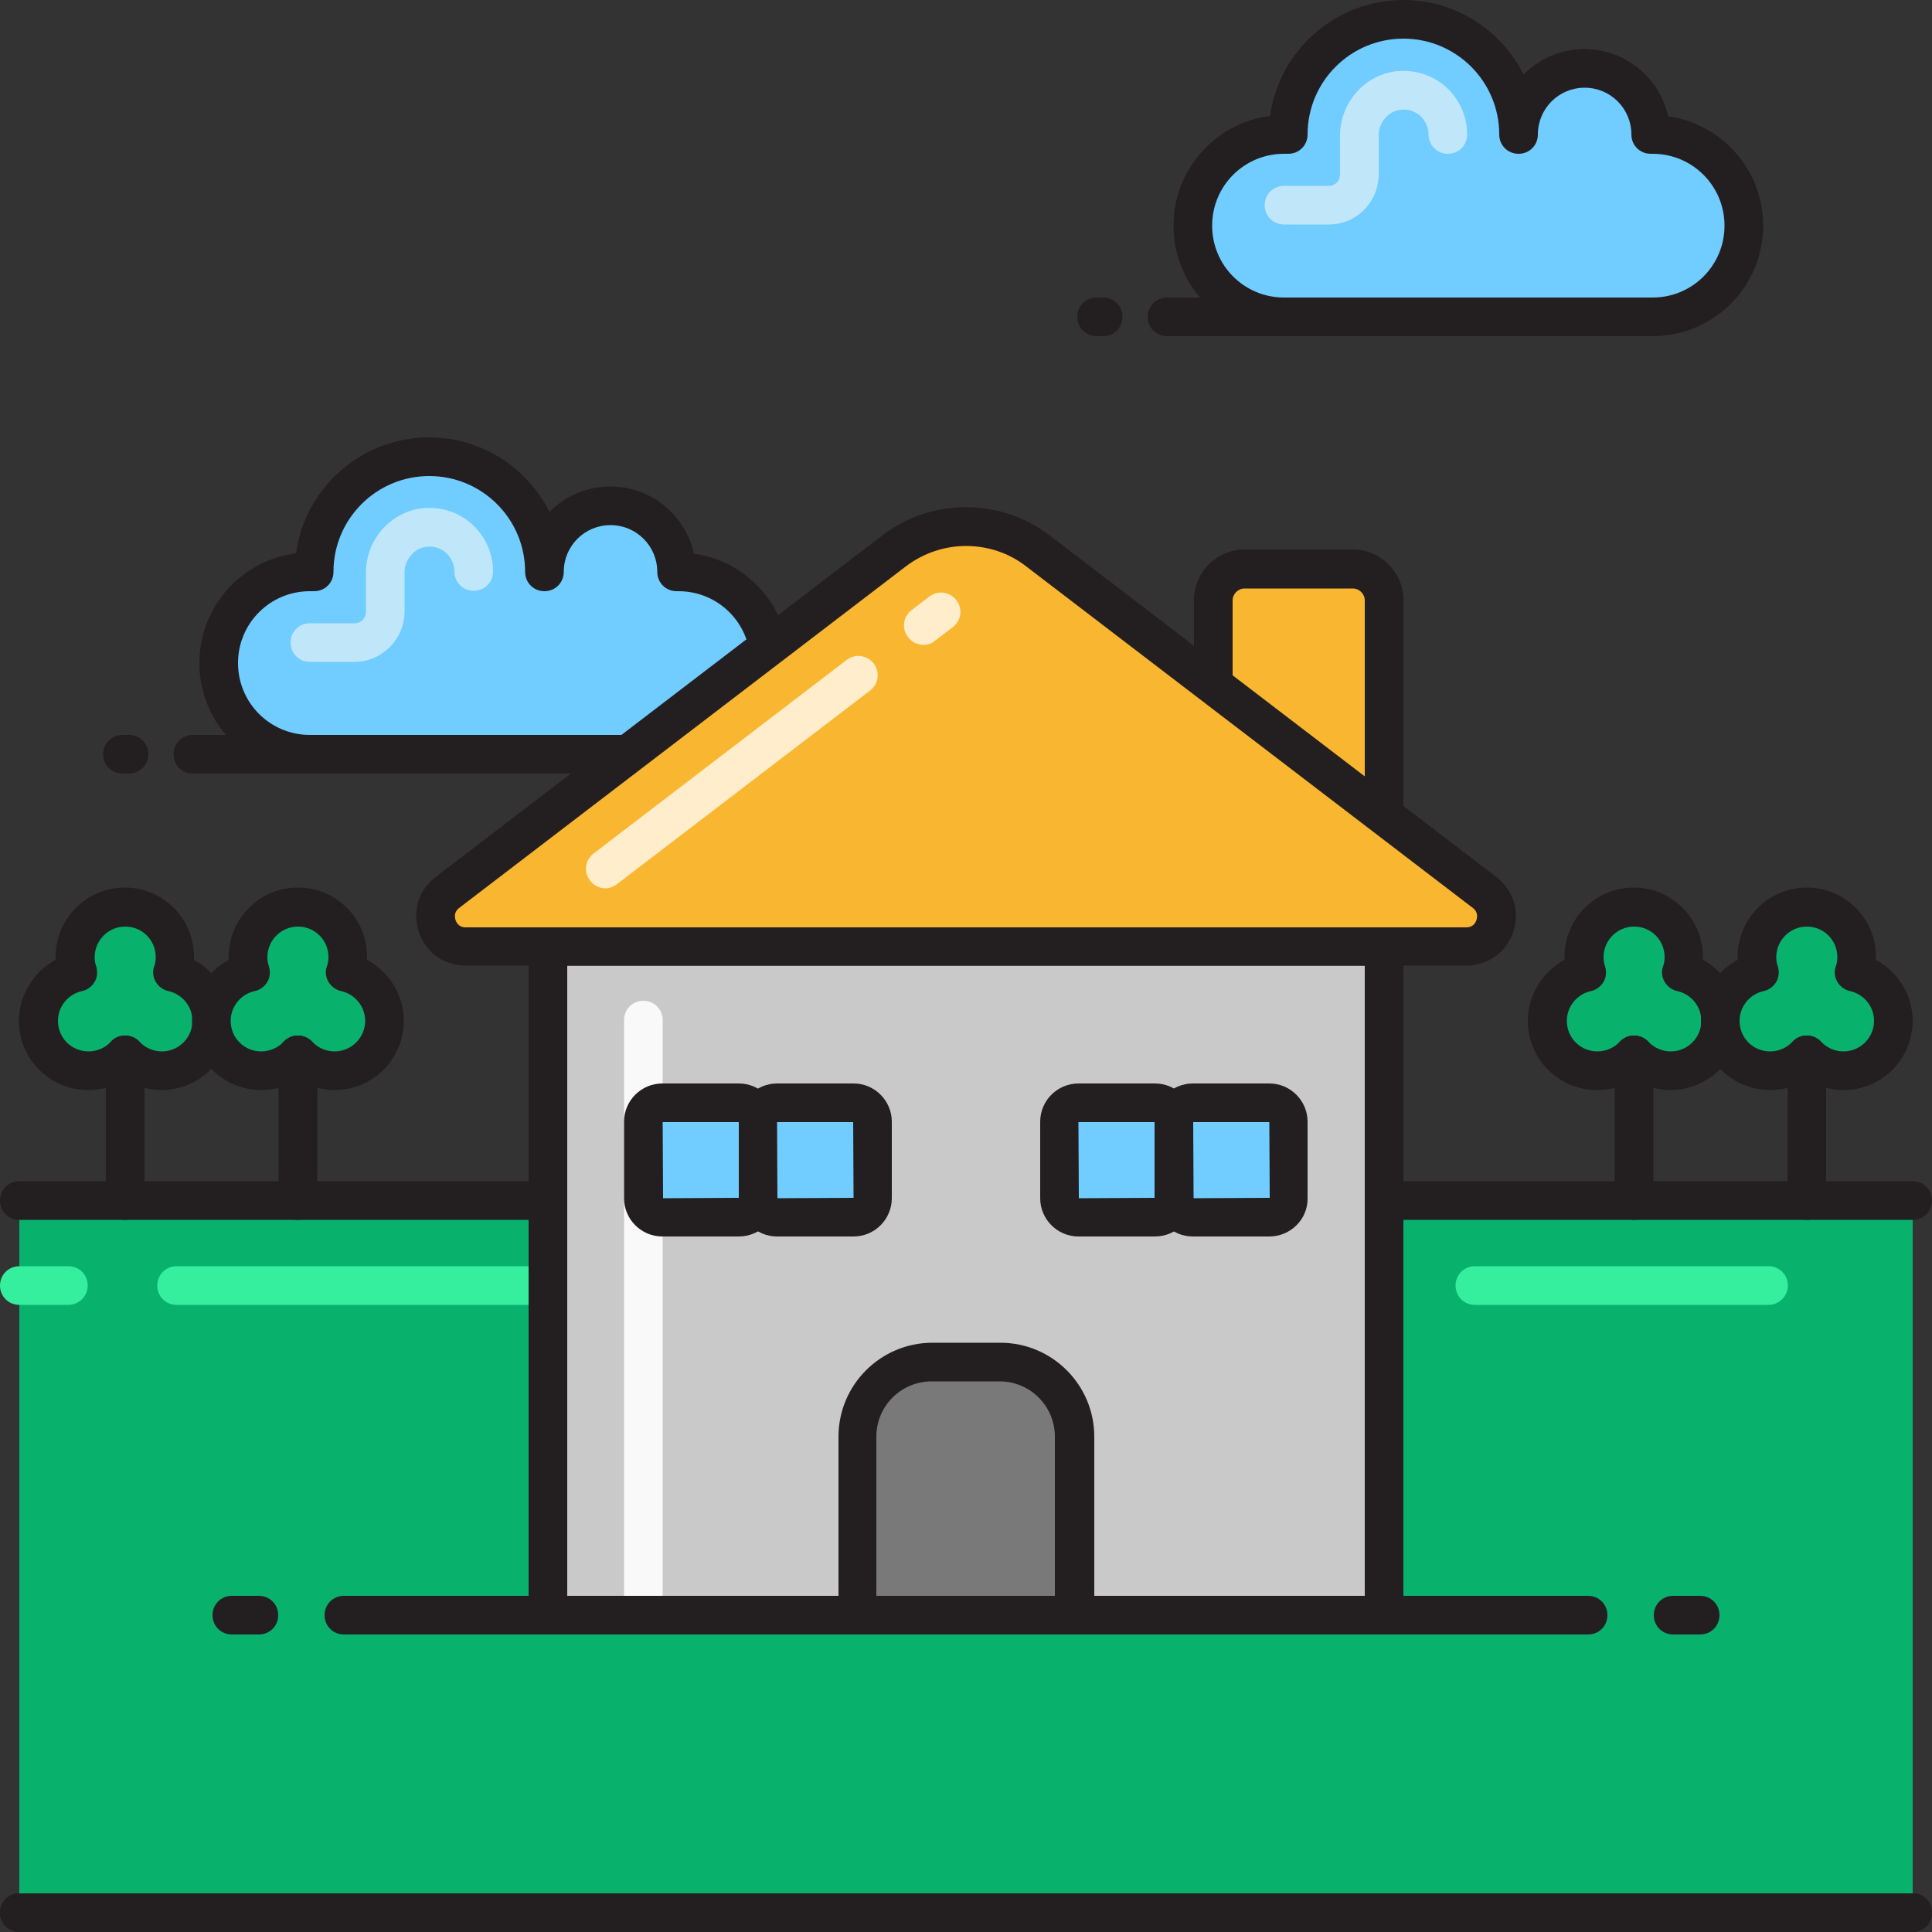 <svg xmlns="http://www.w3.org/2000/svg" version="1.1" xmlns:xlink="http://www.w3.org/1999/xlink" xmlns:svgjs="http://svgjs.dev/svgjs" width="500" height="500"><rect width="100%" height="100%" fill="#333333" stroke="none"/><svg version="1.1" id="SvgjsSvg1001" xmlns="http://www.w3.org/2000/svg" xmlns:xlink="http://www.w3.org/1999/xlink" x="0px" y="0px" viewBox="0 0 500 500" style="enable-background:new 0 0 500 500;" xml:space="preserve">
<style type="text/css">
	.st0{fill:#C9C9C9;}
	.st1{fill:#A0A0A0;}
	.st2{fill:#71CCFF;}
	.st3{fill:#231F20;}
	.st4{fill:#F9F9F9;}
	.st5{fill:#7A7979;}
	.st6{fill:#4C4C4C;}
	.st7{fill:#F9B630;}
	.st8{fill:#D88A0E;}
	.st9{fill:#FFEDCC;}
	.st10{fill:#C0E7F9;}
	.st11{fill:#08B26C;}
	.st12{fill:#15A9EA;}
	.st13{fill:none;stroke:#C9C9C9;stroke-width:10;stroke-linecap:round;stroke-linejoin:round;stroke-miterlimit:10;}
	.st14{fill:none;stroke:#231F20;stroke-width:10;stroke-linecap:round;stroke-linejoin:round;stroke-miterlimit:10;}
	.st15{fill:#FFFFFF;}
	.st16{fill:#35EF9F;}
	.st17{fill:#22A6E0;}
	.st18{fill:#FC3A6D;}
	.st19{fill:#FFA9C8;}
	.st20{fill:#038E52;}
	.st21{fill:#E2074B;}
</style>
<g>
	<g>
		<path class="st3" d="M80.2,200.2H49.9c-2.8,0-5-2.2-5-5s2.2-5,5-5h30.3c2.8,0,5,2.2,5,5S82.9,200.2,80.2,200.2z"></path>
	</g>
</g>
<g>
	<g>
		<path class="st3" d="M33.4,200.2h-1.7c-2.8,0-5-2.2-5-5s2.2-5,5-5h1.7c2.8,0,5,2.2,5,5S36.1,200.2,33.4,200.2z"></path>
	</g>
</g>
<g>
	<g>
		<path class="st2" d="M80.2,148c-13,0-23.6,10.6-23.6,23.6s10.6,23.6,23.6,23.6h95.4c13,0,23.6-10.6,23.6-23.6S188.6,148,175.6,148
			h-0.5c0-9.5-7.7-17.1-17.1-17.1c-9.5,0-17.1,7.7-17.1,17.1c0-16.5-13.3-29.8-29.8-29.8S81.3,131.5,81.3,148H80.2z"></path>
	</g>
</g>
<g>
	<g>
		<path class="st3" d="M175.6,200.2H80.2c-15.8,0-28.6-12.8-28.6-28.6c0-14.6,10.9-26.6,25-28.4c2.3-16.9,16.9-30,34.5-30
			c13.6,0,25.4,7.9,31.1,19.3c4-4.1,9.6-6.6,15.8-6.6c10.6,0,19.4,7.5,21.6,17.4c13.9,1.9,24.6,13.9,24.6,28.3
			C204.2,187.3,191.4,200.2,175.6,200.2z M80.2,153c-10.3,0-18.6,8.3-18.6,18.6s8.3,18.6,18.6,18.6h95.4c10.3,0,18.6-8.3,18.6-18.6
			s-8.3-18.6-18.6-18.6h-0.5c-2.8,0-5-2.2-5-5c0-6.7-5.4-12.1-12.1-12.1s-12.1,5.4-12.1,12.1c0,2.8-2.2,5-5,5s-5-2.2-5-5
			c0-13.7-11.1-24.8-24.8-24.8S86.3,134.3,86.3,148c0,2.8-2.2,5-5,5H80.2z"></path>
	</g>
</g>
<g>
	<g>
		<path class="st10" d="M91.7,171.3H80.2c-2.8,0-5-2.2-5-5s2.2-5,5-5h11.6c1.6,0,2.9-1.3,2.9-2.9v-10.2c0-8.6,6.5-15.9,14.9-16.7
			c4.6-0.4,9.2,1.1,12.6,4.2c3.4,3.1,5.4,7.5,5.4,12.2c0,2.8-2.2,5-5,5s-5-2.2-5-5c0-1.8-0.8-3.5-2.1-4.8c-1.4-1.2-3.1-1.8-5-1.6
			c-3.3,0.3-5.8,3.3-5.8,6.7v10.2C104.6,165.5,98.8,171.3,91.7,171.3z"></path>
	</g>
</g>
<g>
	<g>
		<path class="st3" d="M332.3,87H302c-2.8,0-5-2.2-5-5s2.2-5,5-5h30.3c2.8,0,5,2.2,5,5S335.1,87,332.3,87z"></path>
	</g>
</g>
<g>
	<g>
		<path class="st3" d="M285.5,87h-1.7c-2.8,0-5-2.2-5-5s2.2-5,5-5h1.7c2.8,0,5,2.2,5,5S288.3,87,285.5,87z"></path>
	</g>
</g>
<g>
	<g>
		<path class="st2" d="M332.3,34.8c-13,0-23.6,10.6-23.6,23.6S319.3,82,332.3,82h95.4c13,0,23.6-10.6,23.6-23.6
			s-10.6-23.6-23.6-23.6h-0.5c0-9.5-7.7-17.1-17.1-17.1S393,25.3,393,34.8C393,18.3,379.6,5,363.2,5c-16.5,0-29.8,13.3-29.8,29.8
			H332.3z"></path>
	</g>
</g>
<g>
	<g>
		<path class="st3" d="M427.7,87h-95.4c-15.8,0-28.6-12.8-28.6-28.6c0-14.6,10.9-26.6,25-28.4c2.3-16.9,16.9-30,34.5-30
			c13.6,0,25.4,7.9,31.1,19.3c4-4.1,9.6-6.6,15.8-6.6c10.6,0,19.4,7.5,21.6,17.4c13.9,1.9,24.6,13.9,24.6,28.3
			C456.3,74.2,443.5,87,427.7,87z M332.3,39.8c-10.3,0-18.6,8.3-18.6,18.6S322,77,332.3,77h95.4c10.3,0,18.6-8.3,18.6-18.6
			s-8.3-18.6-18.6-18.6h-0.5c-2.8,0-5-2.2-5-5c0-6.7-5.4-12.1-12.1-12.1S398,28.1,398,34.8c0,2.8-2.2,5-5,5s-5-2.2-5-5
			c0-13.7-11.1-24.8-24.8-24.8s-24.8,11.1-24.8,24.8c0,2.8-2.2,5-5,5H332.3z"></path>
	</g>
</g>
<g>
	<g>
		<path class="st10" d="M343.9,58.1h-11.6c-2.8,0-5-2.2-5-5s2.2-5,5-5h11.6c1.6,0,2.9-1.3,2.9-2.9V35.1c0-8.6,6.5-15.9,14.9-16.7
			c4.6-0.4,9.2,1.1,12.6,4.2c3.4,3.1,5.4,7.5,5.4,12.2c0,2.8-2.2,5-5,5s-5-2.2-5-5c0-1.8-0.8-3.5-2.1-4.8c-1.4-1.2-3.1-1.8-5-1.6
			c-3.3,0.3-5.8,3.3-5.8,6.7v10.2C356.7,52.4,351,58.1,343.9,58.1z"></path>
	</g>
</g>
<g>
	<g>
		<rect x="5" y="310.7" class="st11" width="490" height="184.3"></rect>
	</g>
</g>
<g>
	<g>
		<path class="st16" d="M146.1,337.7H45.7c-2.8,0-5-2.2-5-5s2.2-5,5-5h100.4c2.8,0,5,2.2,5,5S148.8,337.7,146.1,337.7z"></path>
	</g>
</g>
<g>
	<g>
		<path class="st3" d="M495,315.7H5c-2.8,0-5-2.2-5-5s2.2-5,5-5h490c2.8,0,5,2.2,5,5S497.8,315.7,495,315.7z"></path>
	</g>
</g>
<g>
	<g>
		<path class="st3" d="M495,500H5c-2.8,0-5-2.2-5-5s2.2-5,5-5h490c2.8,0,5,2.2,5,5S497.8,500,495,500z"></path>
	</g>
</g>
<g>
	<g>
		<path class="st3" d="M495,500H5c-2.8,0-5-2.2-5-5s2.2-5,5-5h490c2.8,0,5,2.2,5,5S497.8,500,495,500z"></path>
	</g>
</g>
<g>
	<g>
		<path class="st11" d="M435.2,251.6c0.4-1.3,0.6-2.6,0.6-4c0-7.1-5.8-12.9-12.9-12.9c-7.1,0-12.9,5.8-12.9,12.9
			c0,1.4,0.2,2.7,0.6,4c-5.8,1.3-10.1,6.4-10.1,12.6c0,7.1,5.8,12.9,12.9,12.9c3.7,0,7.1-1.6,9.5-4.1c2.4,2.5,5.7,4.1,9.5,4.1
			c7.1,0,12.9-5.8,12.9-12.9C445.3,258,440.9,252.9,435.2,251.6z"></path>
	</g>
</g>
<g>
	<g>
		<path class="st3" d="M432.3,282.1c-3.4,0-6.6-1-9.5-2.7c-2.8,1.8-6.1,2.7-9.5,2.7c-9.9,0-17.9-8-17.9-17.9
			c0-6.7,3.8-12.7,9.5-15.8c0-0.3,0-0.5,0-0.8c0-9.9,8-17.9,17.9-17.9s17.9,8,17.9,17.9c0,0.3,0,0.5,0,0.8c5.7,3.1,9.5,9.1,9.5,15.8
			C450.3,274.1,442.2,282.1,432.3,282.1z M422.9,268c1.4,0,2.7,0.6,3.7,1.6c1.5,1.6,3.6,2.5,5.8,2.5c4.4,0,7.9-3.6,7.9-7.9
			c0-3.7-2.6-6.9-6.2-7.7c-1.4-0.3-2.6-1.2-3.3-2.4c-0.7-1.2-0.9-2.7-0.4-4c0.3-0.8,0.4-1.6,0.4-2.4c0-4.4-3.5-7.9-7.9-7.9
			s-7.9,3.6-7.9,7.9c0,0.8,0.1,1.6,0.4,2.4c0.4,1.3,0.3,2.8-0.4,4c-0.7,1.2-1.9,2.1-3.3,2.4c-3.6,0.8-6.2,4-6.2,7.7
			c0,4.4,3.5,7.9,7.9,7.9c2.2,0,4.3-0.9,5.8-2.5C420.2,268.5,421.5,268,422.9,268z"></path>
	</g>
</g>
<g>
	<g>
		<path class="st3" d="M422.9,315.7c-2.8,0-5-2.2-5-5V273c0-2.8,2.2-5,5-5s5,2.2,5,5v37.7C427.9,313.4,425.6,315.7,422.9,315.7z"></path>
	</g>
</g>
<g>
	<g>
		<path class="st11" d="M479.9,251.6c0.4-1.3,0.6-2.6,0.6-4c0-7.1-5.8-12.9-12.9-12.9s-12.9,5.8-12.9,12.9c0,1.4,0.2,2.7,0.6,4
			c-5.8,1.3-10.1,6.4-10.1,12.6c0,7.1,5.8,12.9,12.9,12.9c3.7,0,7.1-1.6,9.5-4.1c2.4,2.5,5.7,4.1,9.5,4.1c7.1,0,12.9-5.8,12.9-12.9
			C490,258,485.7,252.9,479.9,251.6z"></path>
	</g>
</g>
<g>
	<g>
		<path class="st3" d="M477.1,282.1c-3.4,0-6.7-1-9.5-2.7c-2.8,1.8-6.1,2.7-9.5,2.7c-9.9,0-17.9-8-17.9-17.9
			c0-6.7,3.8-12.7,9.5-15.8c0-0.3,0-0.5,0-0.8c0-9.9,8-17.9,17.9-17.9s17.9,8,17.9,17.9c0,0.3,0,0.5,0,0.8c5.7,3.1,9.5,9.1,9.5,15.8
			C495,274.1,487,282.1,477.1,282.1z M467.6,268C467.6,268,467.6,268,467.6,268c1.4,0,2.7,0.6,3.7,1.6c1.5,1.6,3.6,2.5,5.8,2.5
			c4.4,0,7.9-3.6,7.9-7.9c0-3.7-2.6-6.9-6.2-7.7c-1.4-0.3-2.6-1.2-3.3-2.4c-0.7-1.2-0.9-2.7-0.4-4c0.3-0.8,0.4-1.6,0.4-2.4
			c0-4.4-3.5-7.9-7.9-7.9s-7.9,3.6-7.9,7.9c0,0.8,0.1,1.6,0.4,2.4c0.4,1.3,0.3,2.8-0.4,4c-0.7,1.2-1.9,2.1-3.3,2.4
			c-3.6,0.8-6.2,4-6.2,7.7c0,4.4,3.5,7.9,7.9,7.9c2.2,0,4.3-0.9,5.8-2.5C464.9,268.5,466.2,268,467.6,268z"></path>
	</g>
</g>
<g>
	<g>
		<path class="st3" d="M467.6,315.7c-2.8,0-5-2.2-5-5V273c0-2.8,2.2-5,5-5s5,2.2,5,5v37.7C472.6,313.4,470.4,315.7,467.6,315.7z"></path>
	</g>
</g>
<g>
	<g>
		<path class="st11" d="M44.7,251.6c0.4-1.3,0.6-2.6,0.6-4c0-7.1-5.8-12.9-12.9-12.9c-7.1,0-12.9,5.8-12.9,12.9c0,1.4,0.2,2.7,0.6,4
			C14.3,252.9,10,258,10,264.2c0,7.1,5.8,12.9,12.9,12.9c3.7,0,7.1-1.6,9.5-4.1c2.4,2.5,5.7,4.1,9.5,4.1c7.1,0,12.9-5.8,12.9-12.9
			C54.7,258,50.4,252.9,44.7,251.6z"></path>
	</g>
</g>
<g>
	<g>
		<path class="st3" d="M41.8,282.1c-3.4,0-6.6-1-9.5-2.7c-2.8,1.8-6.1,2.7-9.5,2.7c-9.9,0-17.9-8-17.9-17.9c0-6.7,3.8-12.7,9.5-15.8
			c0-0.3,0-0.5,0-0.8c0-9.9,8-17.9,17.9-17.9s17.9,8,17.9,17.9c0,0.3,0,0.5,0,0.8c5.7,3.1,9.5,9.1,9.5,15.8
			C59.7,274.1,51.7,282.1,41.8,282.1z M32.4,268c1.4,0,2.7,0.6,3.7,1.6c1.5,1.6,3.6,2.5,5.8,2.5c4.4,0,7.9-3.6,7.9-7.9
			c0-3.7-2.6-6.9-6.2-7.7c-1.4-0.3-2.6-1.2-3.3-2.4c-0.7-1.2-0.9-2.7-0.4-4c0.3-0.8,0.4-1.6,0.4-2.4c0-4.4-3.5-7.9-7.9-7.9
			s-7.9,3.6-7.9,7.9c0,0.8,0.1,1.6,0.4,2.4c0.4,1.3,0.3,2.8-0.4,4c-0.7,1.2-1.9,2.1-3.3,2.4c-3.6,0.8-6.2,4-6.2,7.7
			c0,4.4,3.5,7.9,7.9,7.9c2.2,0,4.3-0.9,5.8-2.5C29.6,268.5,31,268,32.4,268z"></path>
	</g>
</g>
<g>
	<g>
		<path class="st3" d="M32.4,315.7c-2.8,0-5-2.2-5-5V273c0-2.8,2.2-5,5-5s5,2.2,5,5v37.7C37.4,313.4,35.1,315.7,32.4,315.7z"></path>
	</g>
</g>
<g>
	<g>
		<path class="st11" d="M89.4,251.6c0.4-1.3,0.6-2.6,0.6-4c0-7.1-5.8-12.9-12.9-12.9c-7.1,0-12.9,5.8-12.9,12.9c0,1.4,0.2,2.7,0.6,4
			c-5.8,1.3-10.1,6.4-10.1,12.6c0,7.1,5.8,12.9,12.9,12.9c3.7,0,7.1-1.6,9.5-4.1c2.4,2.5,5.7,4.1,9.5,4.1c7.1,0,12.9-5.8,12.9-12.9
			C99.5,258,95.2,252.9,89.4,251.6z"></path>
	</g>
</g>
<g>
	<g>
		<path class="st3" d="M86.6,282.1c-3.4,0-6.7-1-9.5-2.7c-2.8,1.8-6.1,2.7-9.5,2.7c-9.9,0-17.9-8-17.9-17.9c0-6.7,3.8-12.7,9.5-15.8
			c0-0.3,0-0.5,0-0.8c0-9.9,8-17.9,17.9-17.9s17.9,8,17.9,17.9c0,0.3,0,0.5,0,0.8c5.7,3.1,9.5,9.1,9.5,15.8
			C104.5,274.1,96.5,282.1,86.6,282.1z M77.1,268C77.1,268,77.1,268,77.1,268c1.4,0,2.7,0.6,3.7,1.6c1.5,1.6,3.6,2.5,5.8,2.5
			c4.4,0,7.9-3.6,7.9-7.9c0-3.7-2.6-6.9-6.2-7.7c-1.4-0.3-2.6-1.2-3.3-2.4c-0.7-1.2-0.9-2.7-0.4-4c0.3-0.8,0.4-1.6,0.4-2.4
			c0-4.4-3.5-7.9-7.9-7.9s-7.9,3.6-7.9,7.9c0,0.8,0.1,1.6,0.4,2.4c0.4,1.3,0.3,2.8-0.4,4c-0.7,1.2-1.9,2.1-3.3,2.4
			c-3.6,0.8-6.2,4-6.2,7.7c0,4.4,3.5,7.9,7.9,7.9c2.2,0,4.3-0.9,5.8-2.5C74.4,268.5,75.7,268,77.1,268z"></path>
	</g>
</g>
<g>
	<g>
		<path class="st3" d="M77.1,315.7c-2.8,0-5-2.2-5-5V273c0-2.8,2.2-5,5-5s5,2.2,5,5v37.7C82.1,313.4,79.9,315.7,77.1,315.7z"></path>
	</g>
</g>
<g>
	<g>
		<path class="st16" d="M17.7,337.7H5c-2.8,0-5-2.2-5-5s2.2-5,5-5h12.7c2.8,0,5,2.2,5,5S20.4,337.7,17.7,337.7z"></path>
	</g>
</g>
<g>
	<g>
		<path class="st16" d="M457.7,337.7h-76c-2.8,0-5-2.2-5-5s2.2-5,5-5h76c2.8,0,5,2.2,5,5S460.4,337.7,457.7,337.7z"></path>
	</g>
</g>
<g>
	<g>
		<path class="st7" d="M314.1,155.3v52.1c0,4.5,3.6,8.1,8.1,8.1h28c4.5,0,8.1-3.6,8.1-8.1v-52.1c0-4.5-3.6-8.1-8.1-8.1h-28
			C317.7,147.3,314.1,150.9,314.1,155.3z"></path>
	</g>
</g>
<g>
	<g>
		<path class="st3" d="M350.1,220.5h-28c-7.2,0-13.1-5.9-13.1-13.1v-52.1c0-7.2,5.9-13.1,13.1-13.1h28c7.2,0,13.1,5.9,13.1,13.1
			v52.1C363.2,214.7,357.3,220.5,350.1,220.5z M322.1,152.3c-1.7,0-3.1,1.4-3.1,3.1v52.1c0,1.7,1.4,3.1,3.1,3.1h28
			c1.7,0,3.1-1.4,3.1-3.1v-52.1c0-1.7-1.4-3.1-3.1-3.1H322.1z"></path>
	</g>
</g>
<g>
	<g>
		<rect x="141.8" y="244.9" class="st0" width="216.4" height="173.1"></rect>
	</g>
</g>
<g>
	<g>
		<path class="st4" d="M166.5,423c-2.8,0-5-2.2-5-5V264c0-2.8,2.2-5,5-5s5,2.2,5,5v154C171.5,420.8,169.3,423,166.5,423z"></path>
	</g>
</g>
<g>
	<g>
		<path class="st3" d="M358.2,423H141.8c-2.8,0-5-2.2-5-5V244.9c0-2.8,2.2-5,5-5h216.4c2.8,0,5,2.2,5,5V418
			C363.2,420.8,361,423,358.2,423z M146.8,413h206.4V249.9H146.8V413z"></path>
	</g>
</g>
<g>
	<g>
		<path class="st5" d="M278.1,418h-56.1v-46.2c0-10.6,8.6-19.3,19.3-19.3h17.6c10.6,0,19.3,8.6,19.3,19.3V418z"></path>
	</g>
</g>
<g>
	<g>
		<path class="st3" d="M278.1,423h-56.1c-2.8,0-5-2.2-5-5v-46.2c0-13.4,10.9-24.3,24.3-24.3h17.6c13.4,0,24.3,10.9,24.3,24.3V418
			C283.1,420.8,280.8,423,278.1,423z M226.9,413h46.1v-41.2c0-7.9-6.4-14.3-14.3-14.3h-17.6c-7.9,0-14.3,6.4-14.3,14.3V413z"></path>
	</g>
</g>
<g>
	<g>
		<path class="st7" d="M384.2,231c5.9,4.5,2.7,13.9-4.7,13.9H250h0H120.5c-7.4,0-10.6-9.4-4.7-13.9l115.6-88.4
			c11-8.4,26.3-8.4,37.3,0L384.2,231z"></path>
	</g>
</g>
<g>
	<g>
		<path class="st3" d="M379.5,249.9h-259c-5.6,0-10.3-3.4-12.1-8.7c-1.8-5.3-0.1-10.8,4.3-14.2l115.6-88.4c12.8-9.8,30.6-9.8,43.4,0
			L387.3,227l0,0c4.4,3.4,6.1,9,4.3,14.2C389.8,246.5,385.1,249.9,379.5,249.9z M250,141.3c-5.5,0-11,1.8-15.6,5.3L118.8,235
			c-1.4,1.1-1.1,2.5-0.9,3.1s0.8,1.9,2.6,1.9h259c1.8,0,2.4-1.3,2.6-1.9s0.5-2-0.9-3.1l-115.6-88.4C261,143,255.5,141.3,250,141.3z"></path>
	</g>
</g>
<g>
	<g>
		<path class="st9" d="M239,166.9c-1.5,0-3-0.7-4-2c-1.7-2.2-1.3-5.3,0.9-7l4.6-3.5c2.2-1.7,5.3-1.3,7,0.9s1.3,5.3-0.9,7l-4.6,3.5
			C241.1,166.6,240,166.9,239,166.9z"></path>
	</g>
</g>
<g>
	<g>
		<path class="st9" d="M156.7,229.9c-1.5,0-3-0.7-4-2c-1.7-2.2-1.3-5.3,0.9-7l65.5-50.1c2.2-1.7,5.3-1.3,7,0.9
			c1.7,2.2,1.3,5.3-0.9,7l-65.5,50.1C158.8,229.5,157.7,229.9,156.7,229.9z"></path>
	</g>
</g>
<g>
	<g>
		<path class="st2" d="M191.2,285.4h-19.8c-2.7,0-4.9,2.2-4.9,4.9v19.8c0,2.7,2.2,4.9,4.9,4.9h19.8c2.7,0,4.9-2.2,4.9-4.9v-19.8
			C196.2,287.6,194,285.4,191.2,285.4z"></path>
	</g>
</g>
<g>
	<g>
		<path class="st3" d="M191.2,320h-19.8c-5.5,0-9.9-4.5-9.9-9.9v-19.8c0-5.5,4.5-9.9,9.9-9.9h19.8c5.5,0,9.9,4.5,9.9,9.9v19.8
			C201.2,315.5,196.7,320,191.2,320z M171.5,290.4l0.1,19.7l19.7-0.1l-0.1-19.6H171.5z M191.2,290.4L191.2,290.4L191.2,290.4z"></path>
	</g>
</g>
<g>
	<g>
		<path class="st2" d="M220.9,285.4h-19.8c-2.7,0-4.9,2.2-4.9,4.9v19.8c0,2.7,2.2,4.9,4.9,4.9h19.8c2.7,0,4.9-2.2,4.9-4.9v-19.8
			C225.8,287.6,223.6,285.4,220.9,285.4z"></path>
	</g>
</g>
<g>
	<g>
		<path class="st3" d="M220.9,320h-19.8c-5.5,0-9.9-4.5-9.9-9.9v-19.8c0-5.5,4.5-9.9,9.9-9.9h19.8c5.5,0,9.9,4.5,9.9,9.9v19.8
			C230.8,315.5,226.4,320,220.9,320z M201.1,290.4l0.1,19.7l19.7-0.1l-0.1-19.6H201.1z M220.9,290.4L220.9,290.4L220.9,290.4z"></path>
	</g>
</g>
<g>
	<g>
		<path class="st2" d="M298.9,285.4h-19.8c-2.7,0-4.9,2.2-4.9,4.9v19.8c0,2.7,2.2,4.9,4.9,4.9h19.8c2.7,0,4.9-2.2,4.9-4.9v-19.8
			C303.8,287.6,301.6,285.4,298.9,285.4z"></path>
	</g>
</g>
<g>
	<g>
		<path class="st3" d="M298.9,320h-19.8c-5.5,0-9.9-4.5-9.9-9.9v-19.8c0-5.5,4.5-9.9,9.9-9.9h19.8c5.5,0,9.9,4.5,9.9,9.9v19.8
			C308.8,315.5,304.4,320,298.9,320z M279.1,290.4l0.1,19.7l19.7-0.1l-0.1-19.6H279.1z M298.9,290.4L298.9,290.4L298.9,290.4z"></path>
	</g>
</g>
<g>
	<g>
		<path class="st2" d="M328.5,285.4h-19.8c-2.7,0-4.9,2.2-4.9,4.9v19.8c0,2.7,2.2,4.9,4.9,4.9h19.8c2.7,0,4.9-2.2,4.9-4.9v-19.8
			C333.5,287.6,331.3,285.4,328.5,285.4z"></path>
	</g>
</g>
<g>
	<g>
		<path class="st3" d="M328.5,320h-19.8c-5.5,0-9.9-4.5-9.9-9.9v-19.8c0-5.5,4.5-9.9,9.9-9.9h19.8c5.5,0,9.9,4.5,9.9,9.9v19.8
			C338.5,315.5,334,320,328.5,320z M308.8,290.4l0.1,19.7l19.7-0.1l-0.1-19.6H308.8z M328.5,290.4L328.5,290.4L328.5,290.4z"></path>
	</g>
</g>
<g>
	<g>
		<path class="st3" d="M141.8,423H89c-2.8,0-5-2.2-5-5s2.2-5,5-5h52.8c2.8,0,5,2.2,5,5S144.6,423,141.8,423z"></path>
	</g>
</g>
<g>
	<g>
		<path class="st3" d="M67,423h-7c-2.8,0-5-2.2-5-5s2.2-5,5-5h7c2.8,0,5,2.2,5,5S69.8,423,67,423z"></path>
	</g>
</g>
<g>
	<g>
		<path class="st3" d="M411,423h-52.8c-2.8,0-5-2.2-5-5s2.2-5,5-5H411c2.8,0,5,2.2,5,5S413.8,423,411,423z"></path>
	</g>
</g>
<g>
	<g>
		<path class="st3" d="M440,423h-7c-2.8,0-5-2.2-5-5s2.2-5,5-5h7c2.8,0,5,2.2,5,5S442.8,423,440,423z"></path>
	</g>
</g>
</svg><style>@media (prefers-color-scheme: light) { :root { filter: none; } }
@media (prefers-color-scheme: dark) { :root { filter: none; } }
</style></svg>